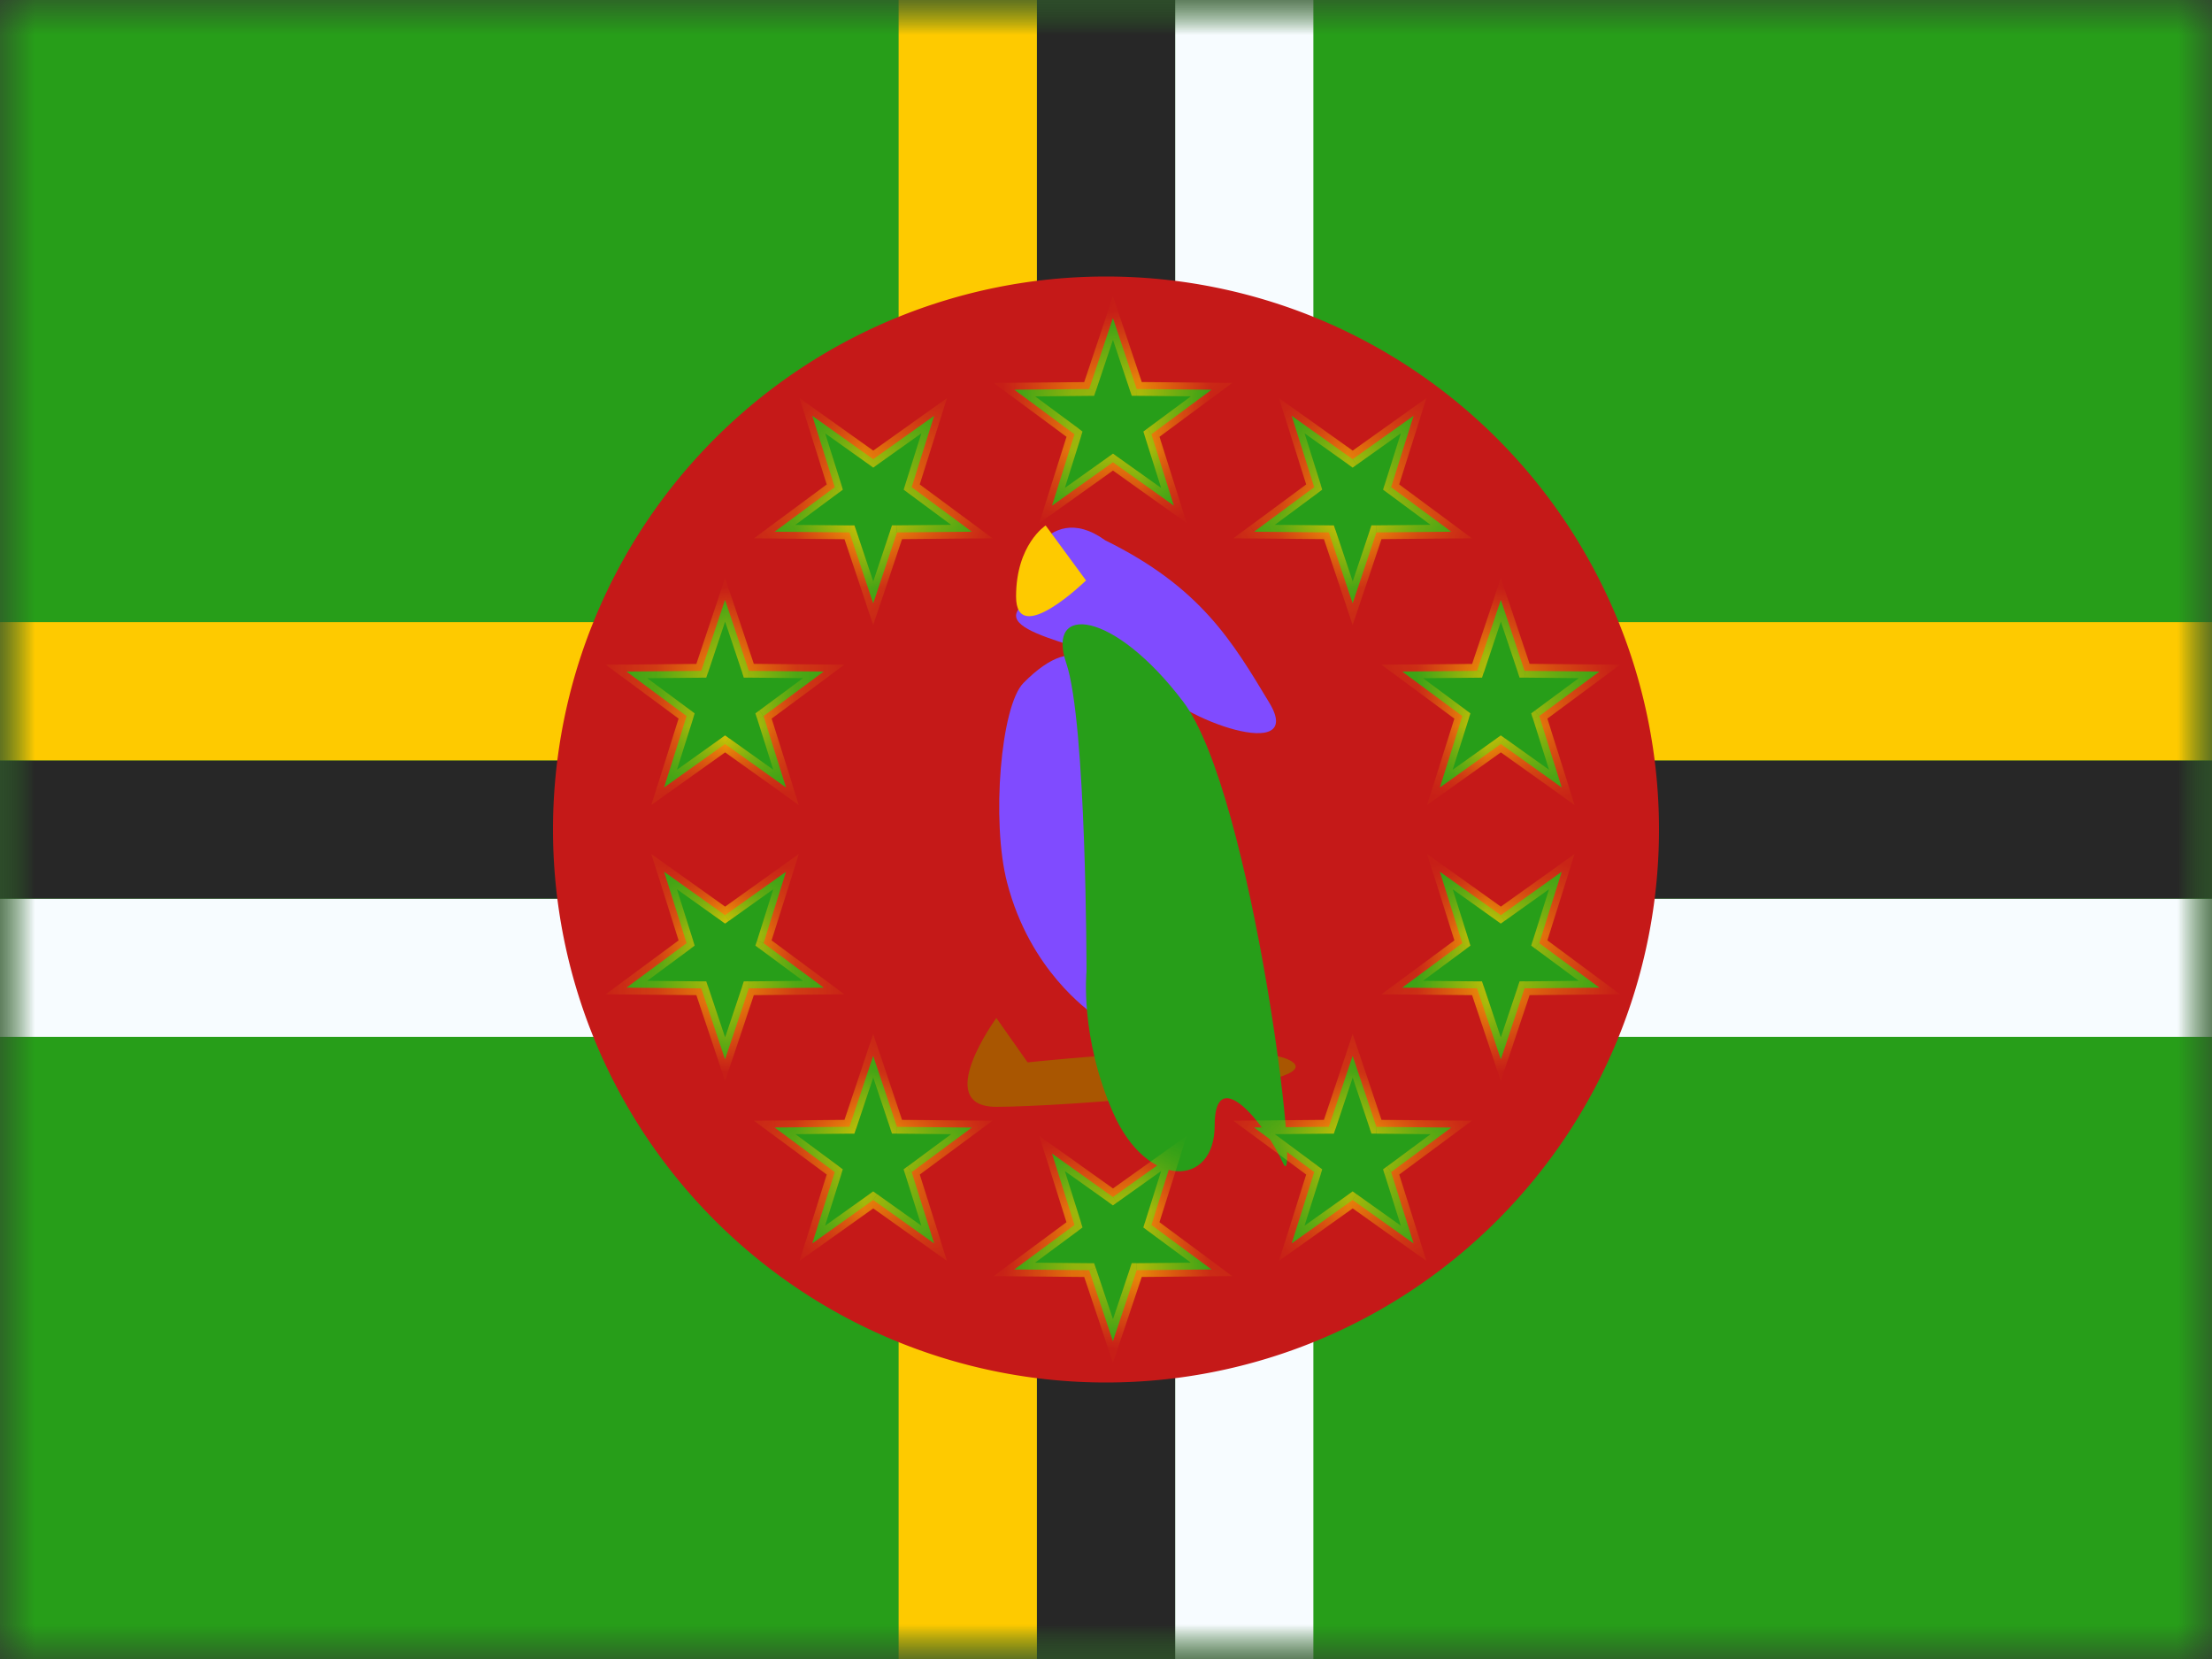 <svg xmlns="http://www.w3.org/2000/svg" width="32" height="24" fill="none" viewBox="0 0 32 24"><rect x="0" y="0" width="32" height="24" fill="#333333" stroke="none"/><g clip-path="url(#a)"><mask id="b" width="32" height="24" x="0" y="0" maskUnits="userSpaceOnUse" style="mask-type:luminance"><path fill="#fff" d="M32 0H0v24h32z"/></mask><g mask="url(#b)"><path fill="#fff" d="M32 0H0v24h32z"/><path fill="#279E19" fill-rule="evenodd" d="M0 0v24h32V0z" clip-rule="evenodd"/><mask id="c" width="32" height="24" x="0" y="0" maskUnits="userSpaceOnUse" style="mask-type:luminance"><path fill="#fff" fill-rule="evenodd" d="M0 0v24h32V0z" clip-rule="evenodd"/></mask><g mask="url(#c)"><path fill="#F7FCFF" fill-rule="evenodd" d="M17 0h2v13h13v2H19v9h-2v-9H0v-2h17z" clip-rule="evenodd"/><path fill="#272727" fill-rule="evenodd" d="M15 0h2v11h15v2H17v11h-2V13H0v-2h15z" clip-rule="evenodd"/><path fill="#FECA00" fill-rule="evenodd" d="M13 0h2v9h17v2H15v13h-2V11H0V9h13z" clip-rule="evenodd"/><path fill="#C51918" fill-rule="evenodd" d="M16 20a8 8 0 1 0 0-16 8 8 0 0 0 0 16" clip-rule="evenodd"/><path fill="#804BFF" fill-rule="evenodd" d="M14.725 8.412s.38-1.233 1.263-.596c1.384.681 1.84 1.464 2.375 2.351s-1.31.238-1.654-.262c-.345-.499-2.253-.66-1.984-1.077s0-.416 0-.416" clip-rule="evenodd"/><path fill="#A95601" fill-rule="evenodd" d="M14.414 14.727s-.94 1.285 0 1.285 4.75-.277 4.292-.643c-.456-.366-3.84 0-3.84 0z" clip-rule="evenodd"/><path fill="#804BFF" fill-rule="evenodd" d="M15.819 14.684c-.058-.065-.916-.629-1.25-1.917-.231-.89-.09-2.556.236-2.886.796-.808 1.263-.333 1.263.878 0 1.21.047 4.224-.25 3.925" clip-rule="evenodd"/><path fill="#279E19" fill-rule="evenodd" d="M15.718 14.055s-.099.945.387 2.047 1.467 1.081 1.467.18c0-.903.716-.056.99.546.275.602-.436-5.348-1.447-6.679-1.01-1.331-1.985-1.417-1.69-.556.293.86.293 4.462.293 4.462" clip-rule="evenodd"/><path fill="#FECA00" fill-rule="evenodd" d="M15.127 7.602s-.428.274-.428 1.028c0 .755 1.012-.233 1.012-.233z" clip-rule="evenodd"/><path fill="#279E19" fill-rule="evenodd" d="m15.219 7.315.881-.628.882.628-.325-1.033.87-.644-1.083-.01-.344-1.026-.344 1.026-1.082.01.87.644zm2.923.377 1.082.01.344 1.026.344-1.026 1.083-.01-.87-.644.325-1.033-.882.628-.882-.628.326 1.033zm3.013 2.667-.87-.644 1.083-.01.344-1.027.343 1.027 1.083.01-.87.644.325 1.033-.881-.629-.882.629zm-.325 2.252.325 1.033-.87.644 1.083.01.344 1.027.343-1.027 1.083-.01-.87-.644.325-1.033-.881.629zm-1.606 3.69.344-1.026.344 1.027 1.083.01-.87.644.325 1.032-.882-.628-.882.628.326-1.032-.87-.645zm-2.242.387-.882.629-.881-.629.325 1.033-.87.644 1.082.01.344 1.027.344-1.027 1.083-.01-.87-.644zm-4.006-.386 1.083.01-.87.644.325 1.032-.882-.628-.881.628.325-1.032-.87-.645 1.083-.01.343-1.026zm-1.06-2.014-.87-.644.325-1.033-.882.629-.882-.629.326 1.033-.87.644 1.082.01.344 1.027.344-1.027zm-.87-3.929.325 1.033-.882-.629-.882.629.326-1.033-.87-.644 1.082-.01.344-1.027.344 1.027 1.083.01zm1.586-1.63.344-1.027 1.083-.01-.87-.644.325-1.033-.882.628-.881-.628.325 1.033-.87.644 1.083.01z" clip-rule="evenodd"/><mask id="d" width="15" height="16" x="9" y="4" maskUnits="userSpaceOnUse" style="mask-type:luminance"><path fill="#fff" fill-rule="evenodd" d="m15.219 7.315.881-.628.882.628-.325-1.033.87-.644-1.083-.01-.344-1.026-.344 1.026-1.082.01.87.644zm2.923.377 1.082.01.344 1.026.344-1.026 1.083-.01-.87-.644.325-1.033-.882.628-.882-.628.326 1.033zm3.013 2.667-.87-.644 1.083-.01.344-1.027.343 1.027 1.083.01-.87.644.325 1.033-.881-.629-.882.629zm-.325 2.252.325 1.033-.87.644 1.083.01.344 1.027.343-1.027 1.083-.01-.87-.644.325-1.033-.881.629zm-1.606 3.69.344-1.026.344 1.027 1.083.01-.87.644.325 1.032-.882-.628-.882.628.326-1.032-.87-.645zm-2.242.387-.882.629-.881-.629.325 1.033-.87.644 1.082.01.344 1.027.344-1.027 1.083-.01-.87-.644zm-4.006-.386 1.083.01-.87.644.325 1.032-.882-.628-.881.628.325-1.032-.87-.645 1.083-.01.343-1.026zm-1.06-2.014-.87-.644.325-1.033-.882.629-.882-.629.326 1.033-.87.644 1.082.01.344 1.027.344-1.027zm-.87-3.929.325 1.033-.882-.629-.882.629.326-1.033-.87-.644 1.082-.01.344-1.027.344 1.027 1.083.01zm1.586-1.63.344-1.027 1.083-.01-.87-.644.325-1.033-.882.628-.881-.628.325 1.033-.87.644 1.083.01z" clip-rule="evenodd"/></mask><g mask="url(#d)"><path fill="#FECA00" d="m16.101 6.685.058-.081-.058-.042-.058.042zm-.882.629-.095-.03-.09.284.243-.173zm1.764 0-.058.081.243.173-.09-.284zm-.326-1.033-.06-.08-.056.042.021.068zm.87-.644.06.08.24-.178-.299-.002zm-1.082-.01-.095.032.023.067h.07zM16.1 4.6l.095-.032-.095-.283-.095.283zm-.344 1.027.001.1h.071l.023-.068zm-1.083.01v-.1l-.3.002.24.178zm.87.644.096.03.021-.068-.057-.043zm3.681 1.42.095-.033-.023-.067h-.071zm-1.083-.01-.06-.081-.24.178.3.002zm1.427 1.036-.095.032.095.283.095-.283zm.344-1.027-.001-.1h-.071l-.023.068zm1.082-.01.001.1.299-.002-.24-.178zm-.87-.644-.095-.03-.021.068.057.042zm.326-1.033.095.03.09-.284-.244.173zm-.882.629-.058.081.058.042.058-.042zm-.882-.629.058-.081-.243-.173.09.284zm.325 1.033.06.08.057-.042-.021-.068zm1.274 2.667-.001-.1-.299.003.24.178zm.87.645.095.03.022-.068-.058-.043zm.212-.654.001.1.072-.001.022-.068zm.344-1.027.095-.032-.095-.283-.095.283zm.344 1.027-.095.031.023.068h.071zm1.083.01.06.08.24-.178-.3-.003zm-.87.644-.06-.08-.057.042.021.068zm.325 1.032-.058.082.243.173-.09-.285zm-.882-.628.058-.082-.058-.041-.058.041zm-.881.628-.096-.03-.09.285.244-.173zm.325 2.252.06.08.057-.042-.022-.068zm-.325-1.032.058-.082-.244-.173.09.285zm-.545 1.677-.06-.08-.24.177.299.003zm1.082.01.095-.032-.023-.068h-.07zm.344 1.026-.095.032.095.283.095-.283zm.344-1.027v-.1l-.072.001-.023.068zm1.083-.01v.1l.3-.002-.24-.178zm-.87-.644-.096-.03-.021.068.057.043zm.325-1.032.095.03.09-.285-.243.173zm-.882.628-.058.082.058.041.058-.041zm-2.143 2.035.095-.032-.095-.283-.095.283zm-.344 1.027.001.1h.071l.023-.068zm.688 0-.095.032.023.067h.07zm1.082.01.06.08.24-.178-.299-.002zm-.87.644-.06-.08-.056.042.02.068zm.326 1.033-.059.081.244.173-.09-.284zm-.882-.629.058-.081-.058-.042-.058.042zm-.882.629-.095-.03-.09.284.243-.173zm.325-1.033.096.03.021-.068-.057-.042zm-.87-.644v-.1l-.3.002.24.178zM16.1 17.315l-.058.081.058.042.058-.042zm.882-.629.095.03.09-.284-.243.173zm-1.764 0 .058-.081-.243-.173.09.285zm.326 1.033.06.08.056-.042-.021-.068zm-.87.644-.06-.08-.24.178.299.003zm1.082.01.095-.032-.023-.067h-.071zM16.1 19.4l-.095.032.095.283.095-.283zm.344-1.027-.001-.1h-.071l-.023.069zm1.083-.01v.1l.299-.002-.24-.178zm-.87-.644-.096-.03-.021.068.057.043zm-2.598-1.41.06.081.24-.178-.3-.002zm-1.083-.01-.095.033.023.067h.071zm.212.655-.06-.08-.056.042.021.068zm.326 1.033-.058.081.243.173-.09-.284zm-.882-.629.058-.081-.058-.042-.058.042zm-.882.629-.095-.03-.09.284.243-.173zm.326-1.033.095.03.021-.068-.057-.042zm-.87-.644-.001-.1-.299.002.24.178zm1.082-.01.001.1h.071l.023-.068zm.344-1.027.095-.032-.095-.283-.095.283zm-1.587-1.63-.095-.03-.022.067.058.043zm.87.644.001.1.299-.003-.24-.178zm-.545-1.677.096.03.09-.285-.244.173zm-.881.628-.058.082.058.041.058-.041zm-.882-.628.058-.082-.243-.173.09.285zm.325 1.032.06.08.057-.042-.021-.068zm-.87.645-.06-.08-.24.177.3.003zm1.083.01.095-.032-.023-.068h-.071zm.344 1.026-.095.032.095.283.095-.283zm.344-1.027-.001-.1-.072.001-.022.068zm.537-2.906-.058.082.243.173-.09-.285zm-.325-1.032-.06-.08-.057.042.022.068zm-.556.404.058-.082-.058-.041-.058.041zm-.882.628-.095-.03-.09.285.243-.173zm.325-1.032.096.03.021-.068-.057-.043zm-.87-.645v-.1l-.3.003.24.178zm1.083-.01v.1h.072l.023-.068zm.344-1.026.095-.032-.095-.283-.095.283zm.344 1.027-.095.031.022.068h.072zm1.082.01.06.08.24-.178-.299-.003zm1.06-2.014v-.1h-.071l-.023.068zm-.343 1.027-.095.032.095.283.095-.283zM14.06 7.69v.1l.3-.002-.24-.178zm-.87-.644-.096-.03-.021.068.057.042zm.325-1.033.095.03.09-.284-.243.173zm-.882.629-.058.081.058.042.058-.042zm-.882-.629.058-.081-.243-.173.09.284zm.326 1.033.06.08.056-.042-.02-.068zm-.87.644-.06-.08-.24.178.299.002zm1.082.01.095-.032-.023-.067h-.07zm3.754-1.096-.882.628.116.163.882-.629zm.998.628-.882-.628-.116.162.882.629zm-.479-.921.325 1.033.191-.06-.325-1.033zm.906-.755-.87.644.119.161.87-.644zm-1.024.17 1.083.01.002-.2-1.083-.01zm-.438-1.094.344 1.027.19-.064-.344-1.027zm-.154 1.027.344-1.027-.19-.064-.344 1.027zm-1.177.078 1.083-.01-.002-.2-1.082.01zm.93.463-.871-.644-.12.16.871.645zm-.29 1.144.325-1.033-.19-.06-.326 1.033zm3.911.256-1.083-.01-.002.2 1.083.01zm.438 1.095-.344-1.027-.19.064.344 1.027zm.154-1.027-.344 1.027.19.064.344-1.027zm1.177-.078-1.083.01.002.2 1.082-.01zm-.93-.464.871.645.119-.161-.87-.644zm.29-1.143-.325 1.033.19.06.326-1.033zm-.728.74.882-.628-.117-.163-.881.628zm-.998-.628.882.628.116-.163-.882-.628zm.479.921-.325-1.033-.191.06.325 1.033zm-.906.755.87-.645-.119-.16-.87.644zm2.024 2.023.87.644.12-.16-.87-.645zm1.142-.19-1.083.01.002.2 1.082-.01zm.25-.959-.344 1.027.19.063.343-1.026zm.533 1.027-.344-1.027-.19.064.344 1.026zm.989-.059-1.083-.01-.002.2 1.083.01zm-.812.825.87-.644-.119-.161-.87.644zm.361.922-.325-1.032-.19.06.325 1.032zm-1.035-.517.882.629.116-.163-.882-.629zm-.765.629.881-.629-.116-.163-.881.629zm.172-1.144-.326 1.032.19.06.326-1.032zm.19 3.284-.325-1.032-.19.06.325 1.032zm-.906.755.87-.644-.119-.16-.87.643zm1.024-.17-1.082-.01-.002.2 1.082.01zm.438 1.094-.344-1.026-.19.063.344 1.027zm.154-1.026-.344 1.026.19.064.344-1.027zm1.177-.078-1.083.01.002.2 1.083-.01zm-.929-.464.87.644.12-.16-.87-.645zm.29-1.143-.326 1.032.191.06.325-1.032zm-.729.74.882-.629-.116-.163-.882.629zm-.997-.629.881.629.116-.163-.881-.629zm-1.299 2.55-.344 1.027.19.064.344-1.027zm.534 1.027-.344-1.027-.19.064.344 1.027zm.988-.058-1.082-.01-.002.2 1.083.01zm-.811.824.87-.644-.119-.16-.87.644zm.361.923-.325-1.033-.191.06.325 1.033zm-1.035-.517.881.628.117-.163-.882-.628zm-.766.628.882-.628-.116-.163-.882.628zm.172-1.144-.325 1.033.19.06.326-1.033zm-.834-.534.87.644.119-.16-.87-.645zm1.141-.19-1.083.01.002.2 1.083-.01zm-3.065 1.196.882-.628-.116-.163-.882.629zm-.998-.628.882.628.116-.162-.882-.629zm.479.921-.325-1.033-.191.06.325 1.033zm-.906.755.87-.644-.119-.161-.87.644zm1.024-.17-1.083-.01-.002.2 1.083.01zm.438 1.094-.344-1.026-.19.063.344 1.027zm.154-1.026-.344 1.026.19.064.344-1.027zm1.177-.078-1.083.01.002.2 1.082-.01zm-.93-.464.871.644.12-.16-.871-.645zm.29-1.144-.325 1.033.19.06.326-1.032zm-2.827-.446-1.082-.01-.002.2 1.083.01zm-.811.824.87-.644-.119-.16-.87.644zm.361.923-.325-1.033-.191.06.325 1.033zm-1.035-.517.882.628.116-.163-.882-.628zm-.766.628.882-.628-.116-.163-.882.628zm.172-1.144-.325 1.033.19.06.326-1.033zm-.834-.534.87.644.12-.16-.871-.645zm1.141-.19-1.082.01.001.2 1.083-.01zm.25-.959-.344 1.027.19.064.344-1.027zm.534 1.027-.344-1.027-.19.064.344 1.027zm-2.085-2.545.87.644.119-.16-.87-.645zm.289-1.143-.325 1.032.19.06.326-1.032zm-.728.74.882-.629-.117-.163-.881.629zm-.998-.629.882.629.116-.163-.882-.629zm.479.921-.326-1.032-.19.06.325 1.032zm-.906.755.87-.644-.12-.16-.87.643zm1.024-.17-1.083-.01-.002.2 1.083.01zm.438 1.094-.344-1.026-.19.063.344 1.027zm.154-1.026-.344 1.026.19.064.343-1.027zm1.176-.078-1.082.01.002.2 1.082-.01zm-.448-2.827-.325-1.032-.191.06.325 1.032zm-1.035-.517.881.629.117-.163-.882-.629zm-.766.629.882-.629-.116-.163-.882.629zm.172-1.144-.325 1.032.19.06.326-1.032zm-.834-.534.87.644.119-.16-.87-.645zm1.141-.19-1.083.01.002.2 1.083-.01zm.25-.959-.344 1.027.19.063.344-1.026zm.533 1.027-.343-1.027-.19.064.344 1.026zm.99-.059-1.083-.01-.002.2 1.082.01zm-.812.825.87-.644-.12-.161-.87.644zm1.776-2.77-.344 1.027.19.064.344-1.027zm1.177-.078-1.083.01.002.2 1.082-.01zm-.93-.464.871.645.12-.161-.871-.644zm.29-1.143-.325 1.033.19.06.326-1.033zm-.728.74.882-.628-.116-.163-.882.628zm-.998-.628.882.628.116-.163-.882-.628zm.48.921-.326-1.033-.191.06.325 1.033zm-.907.755.87-.645-.119-.16-.87.644zm1.024-.17-1.083-.01-.001.2 1.082.01zm.438 1.094-.344-1.027-.19.064.344 1.027z"/></g></g></g></g><defs><clipPath id="a"><path fill="#fff" d="M0 0h32v24H0z"/></clipPath></defs></svg>